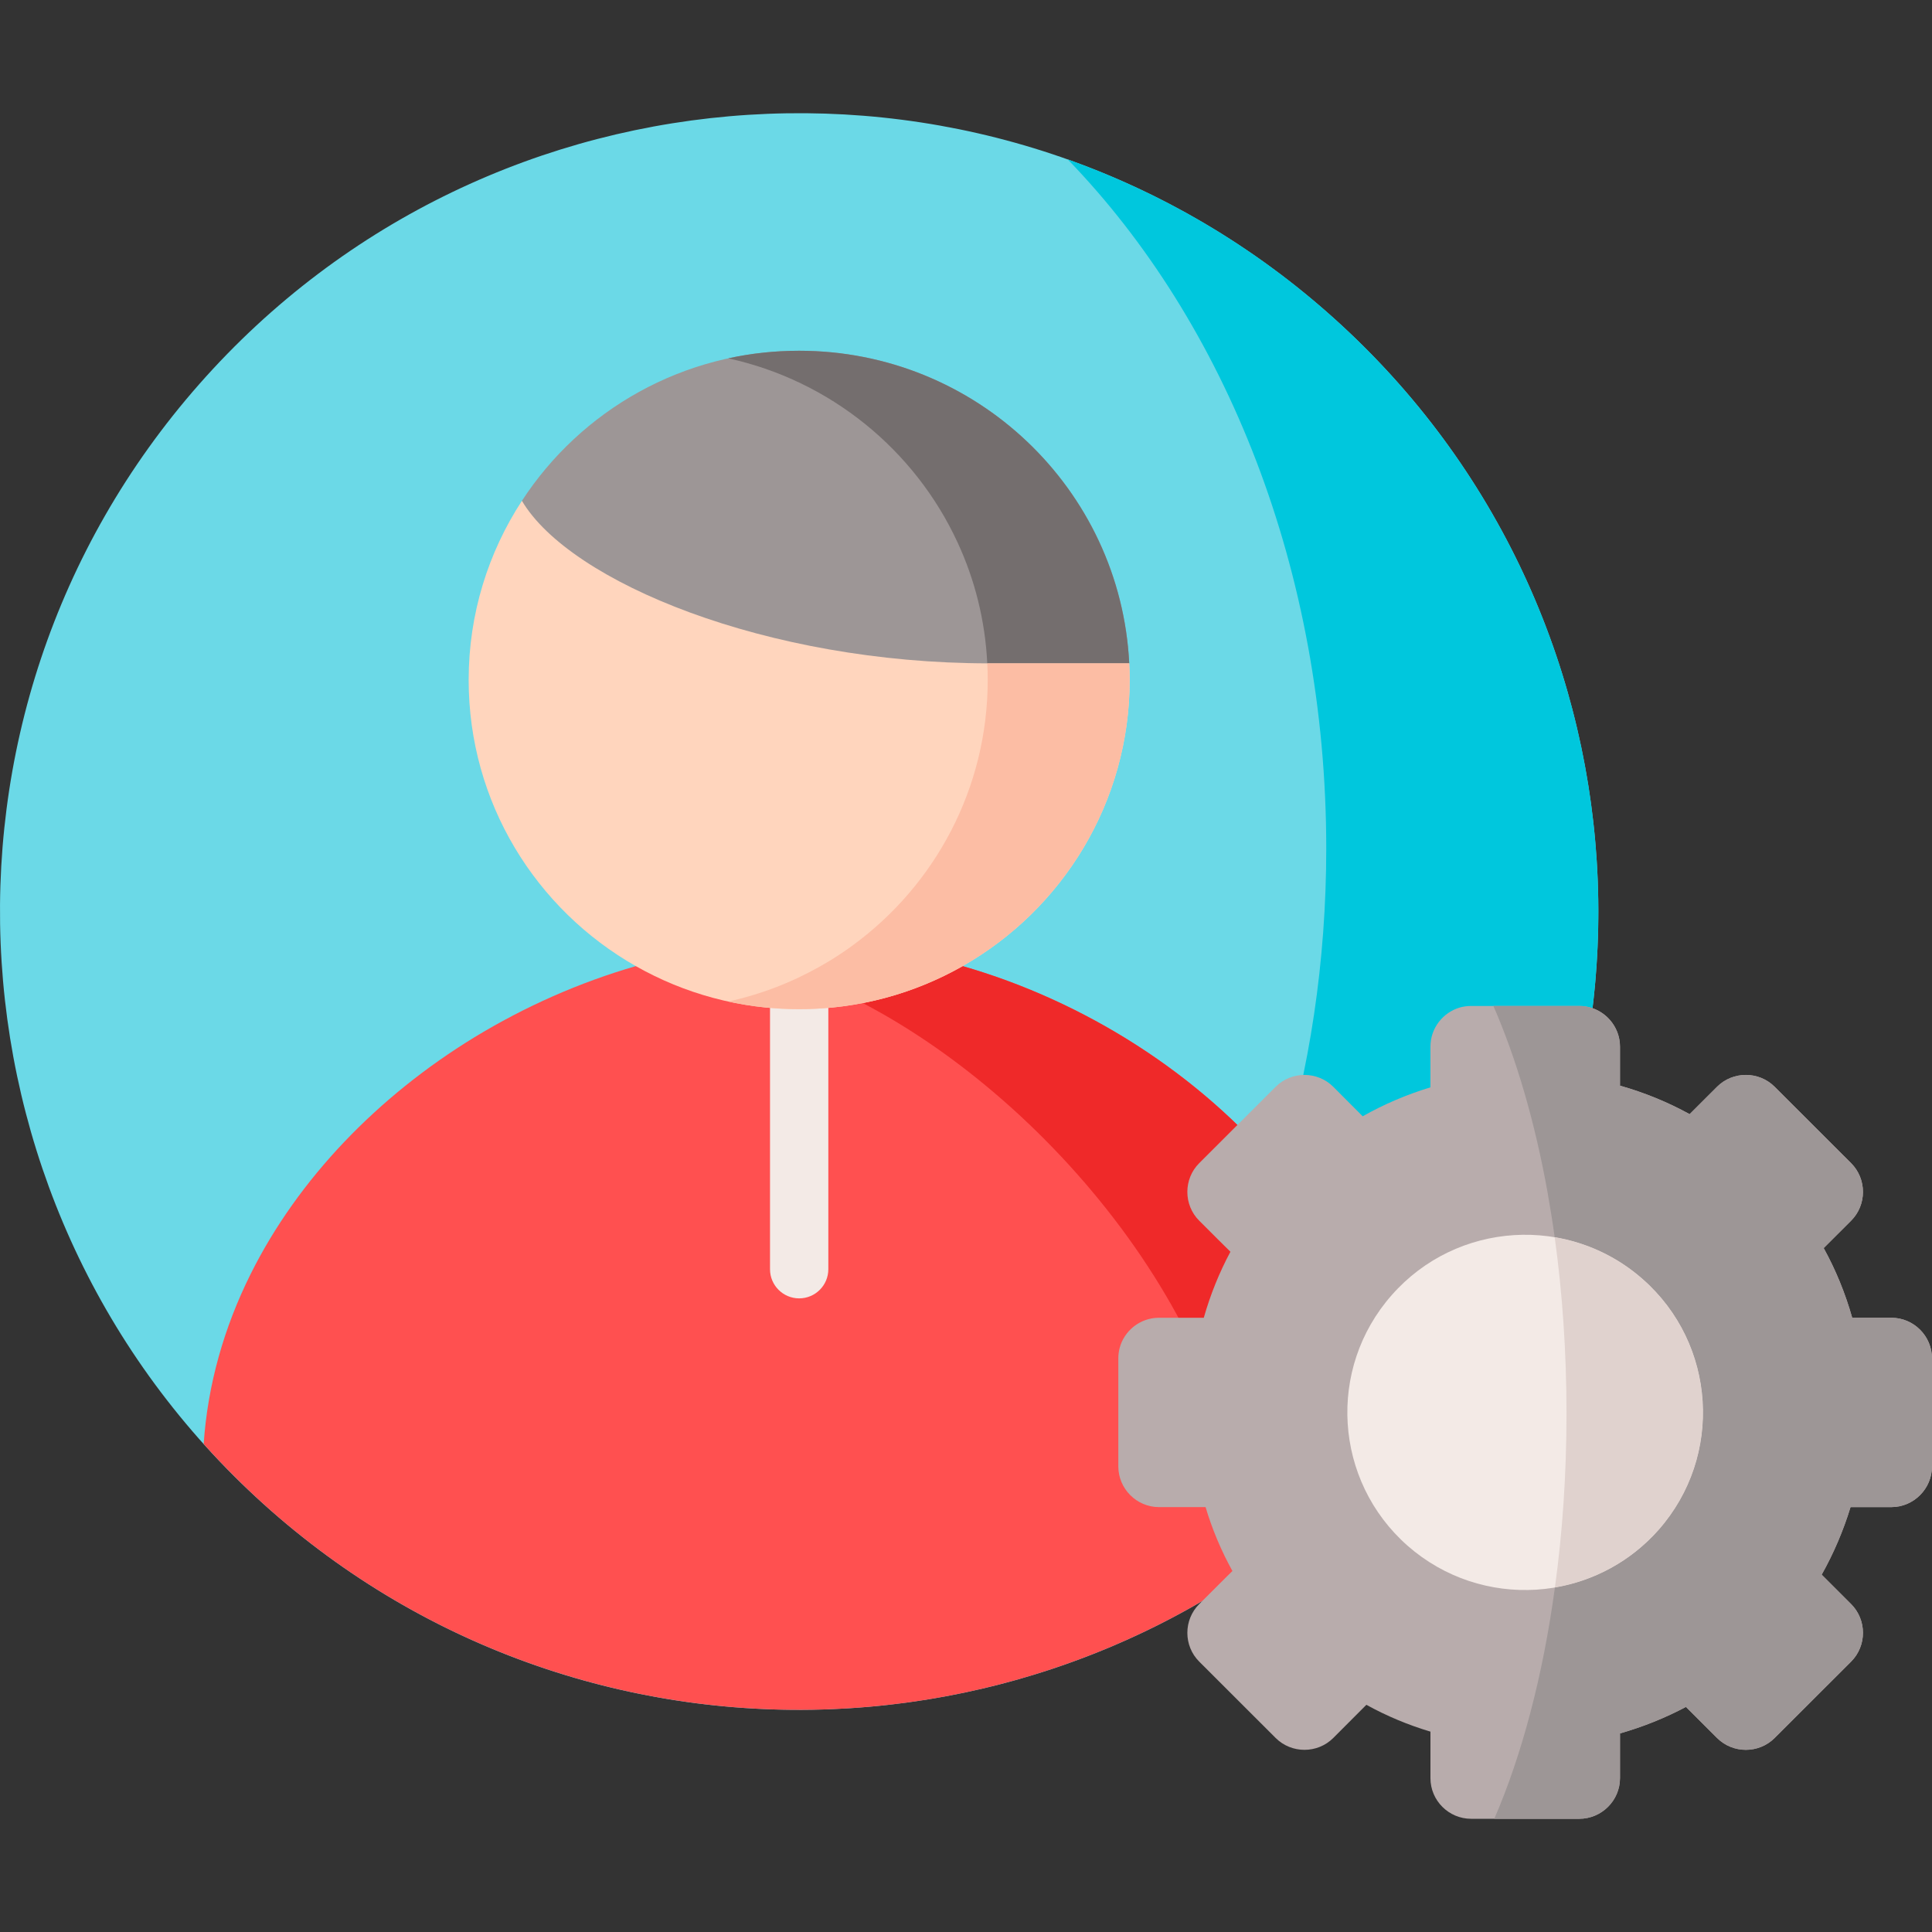 <svg id="Capa_1" enable-background="new 0 0 512 512" height="512" viewBox="0 0 512 512" width="512" xmlns="http://www.w3.org/2000/svg"><rect x="0" y="0" width="512" height="512" fill="#333333" stroke="none"/><path clip-rule="evenodd" d="m52.853 101.746c77.312-87.703 211.117-96.17 298.912-18.939 87.766 77.201 96.271 210.895 18.959 298.569-77.312 87.703-211.117 96.17-298.912 18.968-87.766-77.231-96.271-210.924-18.959-298.598z" fill="#6bd9e7" fill-rule="evenodd"/><path clip-rule="evenodd" d="m125.647 274.94c-25.367 15.517-46.6 37.317-59.269 62.776-6.969 14.012-11.34 29.146-12.403 44.958 5.522 6.165 11.488 12.065 17.837 17.67 22.444 19.735 47.899 33.866 74.654 42.509 31.214 10.089 64.171 12.714 96.182 8.024 47.368-6.962 92.639-29.883 126.983-68.263-4.046-59.708-55.371-109.563-114.521-126.584l-43.322-6.254-43.292 6.254c-15.002 4.337-29.501 10.768-42.849 18.91z" fill="#ff5050" fill-rule="evenodd"/><path clip-rule="evenodd" d="m282.958 42.245c41.816 43.158 68.512 108.943 68.512 182.604 0 30.031-4.43 58.734-12.521 85.137 17.423 20.797 28.852 45.725 30.683 72.629.354-.413.738-.826 1.093-1.239 35.408-40.179 52.831-90.004 52.86-139.623v-.206c-.03-58.646-24.334-116.967-71.819-158.739-20.791-18.32-44.179-31.802-68.808-40.563z" fill="#00c7dd" fill-rule="evenodd"/><path clip-rule="evenodd" d="m228.65 265.825c50.616 26.402 102.709 88.706 101.823 151.01 14.116-9.528 27.287-20.945 39.158-34.22-1.831-26.904-13.259-51.831-30.683-72.629-21.203-25.34-51.354-44.604-83.838-53.955-8.091 4.602-17.01 7.965-26.46 9.794z" fill="#ef2929" fill-rule="evenodd"/><path d="m211.789 344.081c-4.268 0-7.726-3.457-7.726-7.722v-68.912c0-4.265 3.459-7.722 7.726-7.722 4.268 0 7.726 3.457 7.726 7.722v68.912c0 4.265-3.459 7.722-7.726 7.722z" fill="#f3eae6"/><g clip-rule="evenodd" fill-rule="evenodd"><path d="m317.804 308.246c-4.193 4.189-4.193 11.062 0 15.251l4.814 4.808 3.455 3.422c-2.953 5.516-5.316 11.357-7.058 17.493h-11.871c-5.02 0-9.273 3.451-10.454 8.112-.207.856-.325 1.741-.325 2.655v28.615c0 5.929 4.843 10.797 10.779 10.797h12.344c1.772 5.929 4.164 11.593 7.117 16.933l-1.329 1.298-7.471 7.464c-4.193 4.189-4.193 11.062 0 15.251l9.981 9.971 10.277 10.266c4.193 4.189 11.074 4.189 15.268 0l8.771-8.791c5.345 2.95 11.045 5.339 16.98 7.109v12.331c0 5.929 4.843 10.767 10.779 10.767h28.645c5.936 0 10.808-4.838 10.808-10.767v-11.859c6.113-1.74 11.96-4.1 17.482-7.021l8.239 8.23c4.193 4.189 11.074 4.189 15.267 0l20.258-20.237c4.193-4.189 4.193-11.062 0-15.251l-7.796-7.788c3.16-5.634 5.729-11.623 7.648-17.906h10.808c5.936 0 10.779-4.867 10.779-10.797v-28.615c0-5.93-4.843-10.767-10.779-10.767h-10.365c-1.831-6.49-4.371-12.685-7.56-18.467l7.265-7.257c4.193-4.189 4.193-11.062 0-15.251l-20.258-20.237c-4.193-4.189-11.074-4.189-15.267 0l-7.265 7.257c-5.788-3.186-11.99-5.723-18.457-7.552v-10.354c0-5.428-4.075-9.941-9.332-10.679-.473-.059-.975-.089-1.477-.089h-28.644c-1.063 0-2.067.148-3.012.413-4.489 1.327-7.767 5.487-7.767 10.354v10.797c-6.32 1.918-12.314 4.484-17.955 7.67l-7.796-7.818c-4.193-4.189-11.074-4.189-15.268 0z" fill="#b8acac"/><path d="m368.834 343.203c17.187-19.529 46.954-21.417 66.504-4.218 19.52 17.169 21.41 46.905 4.193 66.434-17.187 19.499-46.954 21.387-66.504 4.219-19.52-17.2-21.41-46.936-4.193-66.435z" fill="#f3eae6"/><path d="m395.766 266.592c6.083 13.924 10.986 30.68 14.352 49.383.679 3.865 1.329 7.847 1.89 11.888 8.357 1.416 16.478 5.074 23.329 11.121 19.52 17.169 21.41 46.905 4.223 66.434-7.442 8.408-17.217 13.54-27.493 15.281-3.189 23.482-8.771 44.456-16.065 61.301h22.503c5.936 0 10.808-4.838 10.808-10.767v-11.859c6.113-1.74 11.96-4.1 17.482-7.021l8.239 8.23c4.193 4.189 11.074 4.189 15.267 0l20.258-20.237c4.193-4.189 4.193-11.062 0-15.251l-7.796-7.788c3.16-5.634 5.729-11.623 7.648-17.906h10.808c5.936 0 10.779-4.867 10.779-10.797v-28.615c0-5.93-4.843-10.767-10.779-10.767h-10.365c-1.831-6.49-4.371-12.685-7.56-18.467l7.265-7.257c4.193-4.189 4.193-11.062 0-15.251l-20.258-20.237c-4.193-4.189-11.074-4.189-15.267 0l-7.265 7.257c-5.788-3.186-11.99-5.723-18.457-7.552v-10.354c0-4.69-3.071-8.702-7.265-10.177-.679-.236-1.358-.384-2.067-.502-.473-.059-.975-.089-1.477-.089h-22.737z" fill="#9d9696"/><path d="m412.008 327.863c2.038 14.72 3.13 30.414 3.13 46.728 0 16.077-1.063 31.594-3.071 46.108 10.277-1.741 20.052-6.873 27.493-15.281 17.187-19.529 15.297-49.265-4.223-66.434-6.851-6.047-14.972-9.705-23.329-11.121z" fill="#e0d2ce"/><path d="m138.315 132.721c-8.918 13.658-14.116 29.972-14.116 47.465 0 32.509 17.837 60.829 44.296 75.844 12.757 7.257 27.552 11.416 43.292 11.416 15.77 0 30.535-4.159 43.322-11.416 26.43-15.015 44.267-43.365 44.267-75.844 0-1.475-.03-2.95-.118-4.395-16.95-26.019-78.256-54.899-160.943-43.07z" fill="#ffd5bd"/><path d="m211.788 92.955c-30.801 0-57.881 15.812-73.473 39.766 12.728 21.535 64.85 43.07 123.735 43.07h37.209c-2.303-46.138-40.576-82.836-87.471-82.836z" fill="#9d9696"/><path d="m192.977 94.961c27.08 5.9 49.494 24.308 60.804 48.822 4.548 9.823 7.294 20.62 7.855 32.007h.413 37.209c-2.303-46.138-40.576-82.836-87.471-82.836-6.466.001-12.756.68-18.81 2.007z" fill="#746e6e"/><path d="m261.755 180.186c0 28.821-14.027 54.398-35.673 70.269-.532.383-1.063.767-1.595 1.15-2.274 1.593-4.607 3.068-7.028 4.425-7.53 4.277-15.77 7.493-24.481 9.381 6.054 1.327 12.344 2.035 18.811 2.035 5.788 0 11.399-.561 16.862-1.623 9.45-1.829 18.368-5.192 26.46-9.794 26.43-15.015 44.267-43.365 44.267-75.844 0-1.475-.03-2.95-.118-4.395h-37.21c-.148 0-.266 0-.413 0 .088 1.446.118 2.921.118 4.396z" fill="#fcbda4"/></g></svg>